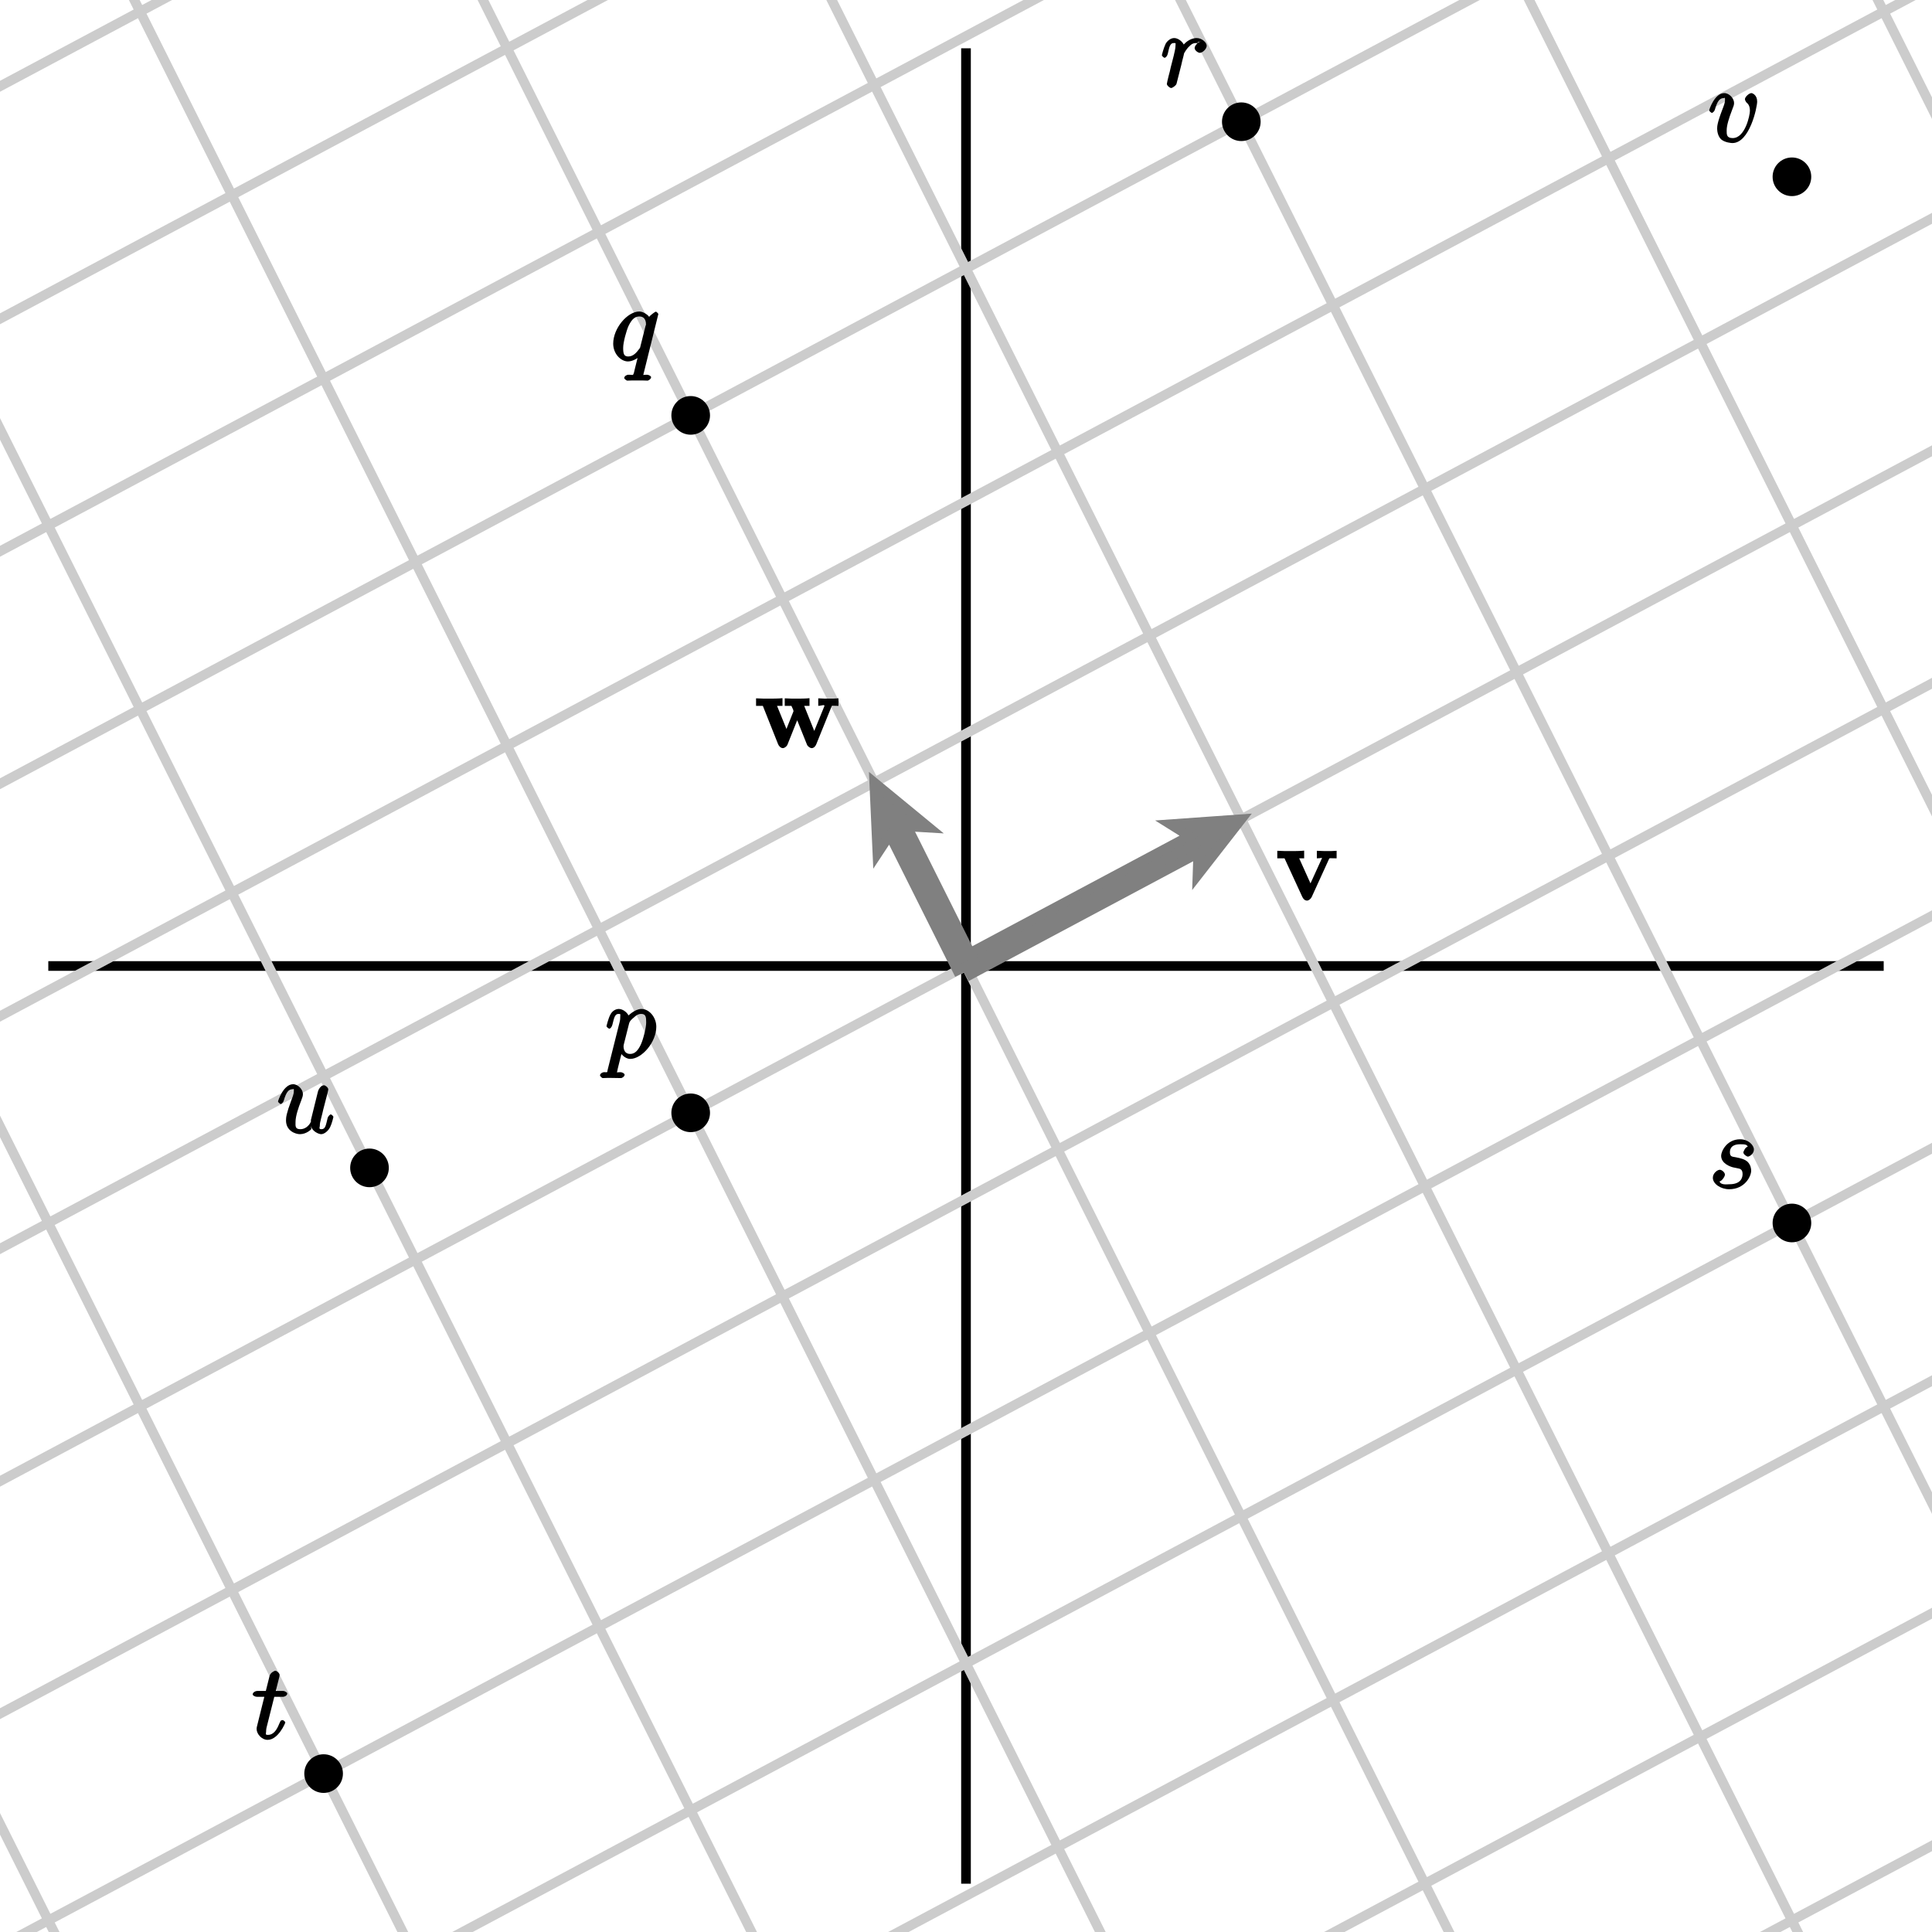 <?xml version="1.0" encoding="UTF-8"?>
<svg xmlns="http://www.w3.org/2000/svg" xmlns:xlink="http://www.w3.org/1999/xlink" width="200pt" height="200pt" viewBox="0 0 200 200" version="1.1">
<defs>
<g>
<symbol overflow="visible" id="glyph0-0">
<path style="stroke:none;" d=""/>
</symbol>
<symbol overflow="visible" id="glyph0-1">
<path style="stroke:none;" d="M 5.469 -4.234 C 5.547 -4.391 5.469 -4.328 6.266 -4.328 L 6.266 -5.109 C 5.75 -5.078 5.734 -5.078 5.297 -5.078 C 5 -5.078 4.984 -5.078 4.219 -5.109 L 4.219 -4.328 C 4.656 -4.328 4.75 -4.422 4.75 -4.344 C 4.75 -4.344 4.797 -4.438 4.844 -4.547 L 3.562 -1.734 L 2.391 -4.328 L 2.906 -4.328 L 2.906 -5.125 C 2.531 -5.078 1.766 -5.078 1.484 -5.078 C 1.172 -5.078 0.547 -5.078 0.125 -5.109 L 0.125 -4.328 L 0.875 -4.328 L 2.703 -0.359 C 2.797 -0.156 2.953 0.047 3.203 0.047 C 3.375 0.047 3.594 -0.125 3.688 -0.328 Z M 5.469 -4.234 "/>
</symbol>
<symbol overflow="visible" id="glyph0-2">
<path style="stroke:none;" d="M 7.906 -4.219 C 7.984 -4.406 7.875 -4.328 8.641 -4.328 L 8.641 -5.109 C 8.188 -5.078 8.047 -5.078 7.672 -5.078 C 7.219 -5.078 7.078 -5.078 6.547 -5.109 L 6.547 -4.328 C 6.797 -4.328 7.188 -4.484 7.188 -4.344 C 7.188 -4.328 7.188 -4.312 7.141 -4.203 L 6 -1.406 L 6.266 -1.406 L 5.094 -4.328 L 5.641 -4.328 L 5.641 -5.125 C 5.266 -5.078 4.625 -5.078 4.328 -5.078 C 3.781 -5.078 3.75 -5.078 3.078 -5.109 L 3.078 -4.328 L 3.766 -4.328 C 3.75 -4.391 3.797 -4.25 3.969 -3.891 C 3.922 -3.984 3.984 -3.828 3.984 -3.781 C 3.984 -3.75 3.953 -3.688 3.938 -3.656 L 3.125 -1.609 L 3.391 -1.609 L 2.281 -4.328 L 2.844 -4.328 L 2.844 -5.125 C 2.469 -5.078 1.734 -5.078 1.438 -5.078 C 1.094 -5.078 0.578 -5.078 0.109 -5.109 L 0.109 -4.328 L 0.812 -4.328 L 2.391 -0.359 C 2.469 -0.172 2.656 0.047 2.891 0.047 C 3.016 0.047 3.266 -0.094 3.359 -0.312 L 4.5 -3.172 L 4.234 -3.172 L 5.375 -0.328 C 5.469 -0.094 5.734 0.047 5.859 0.047 C 6.094 0.047 6.266 -0.156 6.344 -0.359 Z M 7.906 -4.219 "/>
</symbol>
<symbol overflow="visible" id="glyph1-0">
<path style="stroke:none;" d=""/>
</symbol>
<symbol overflow="visible" id="glyph1-1">
<path style="stroke:none;" d="M 0.297 1.219 C 0.219 1.547 0.344 1.484 -0.094 1.484 C -0.234 1.484 -0.5 1.625 -0.5 1.828 C -0.5 1.859 -0.328 2.094 -0.203 2.094 C -0.062 2.094 0.094 2.078 0.234 2.078 L 0.688 2.078 C 0.922 2.078 1.469 2.094 1.688 2.094 C 1.766 2.094 2.047 1.938 2.047 1.75 C 2.047 1.625 1.812 1.484 1.625 1.484 C 1.141 1.484 1.266 1.562 1.266 1.469 C 1.266 1.344 1.75 -0.516 1.812 -0.766 L 1.484 -0.766 C 1.594 -0.469 2.062 0.109 2.625 0.109 C 3.844 0.109 5.328 -1.625 5.328 -3.219 C 5.328 -4.203 4.594 -5.062 3.797 -5.062 C 3.094 -5.062 2.391 -4.344 2.266 -4.203 L 2.562 -4.094 C 2.469 -4.625 1.891 -5.062 1.453 -5.062 C 1.141 -5.062 0.766 -4.875 0.562 -4.453 C 0.359 -4.078 0.172 -3.297 0.172 -3.266 C 0.172 -3.219 0.391 -3.016 0.469 -3.016 C 0.547 -3.016 0.719 -3.172 0.781 -3.422 C 0.953 -4.062 1 -4.547 1.422 -4.547 C 1.672 -4.547 1.594 -4.531 1.594 -4.203 C 1.594 -3.938 1.562 -3.828 1.516 -3.641 Z M 2.5 -3.516 C 2.562 -3.828 2.828 -4.031 3 -4.172 C 3.125 -4.281 3.359 -4.547 3.766 -4.547 C 4.25 -4.547 4.281 -4.219 4.281 -3.656 C 4.281 -3.141 3.984 -1.922 3.719 -1.359 C 3.438 -0.781 3.125 -0.406 2.625 -0.406 C 1.891 -0.406 1.938 -1.188 1.938 -1.234 C 1.938 -1.266 1.953 -1.344 1.969 -1.406 Z M 2.5 -3.516 "/>
</symbol>
<symbol overflow="visible" id="glyph1-2">
<path style="stroke:none;" d="M 4.922 -4.797 C 4.922 -4.859 4.719 -5.047 4.672 -5.047 C 4.578 -5.047 4.031 -4.625 3.969 -4.5 C 3.922 -4.625 3.422 -5.062 2.953 -5.062 C 1.734 -5.062 0.25 -3.344 0.25 -1.734 C 0.25 -0.672 1.047 0.109 1.781 0.109 C 2.359 0.109 2.953 -0.359 3.062 -0.484 L 2.875 -0.672 L 2.484 0.906 L 2.391 1.297 C 2.281 1.625 2.297 1.469 1.797 1.484 C 1.672 1.484 1.391 1.625 1.391 1.828 C 1.391 1.906 1.625 2.094 1.703 2.094 C 1.859 2.094 2.047 2.078 2.203 2.078 L 3.297 2.078 C 3.469 2.078 3.656 2.094 3.812 2.094 C 3.875 2.094 4.172 1.938 4.172 1.734 C 4.172 1.625 3.922 1.484 3.75 1.484 C 3.25 1.484 3.375 1.562 3.375 1.469 C 3.375 1.422 3.391 1.406 3.422 1.266 Z M 3.062 -1.438 C 3.016 -1.25 3.062 -1.344 2.906 -1.141 C 2.672 -0.828 2.328 -0.406 1.812 -0.406 C 1.375 -0.406 1.281 -0.656 1.281 -1.297 C 1.281 -1.891 1.625 -3.094 1.828 -3.547 C 2.188 -4.312 2.531 -4.547 2.953 -4.547 C 3.672 -4.547 3.641 -3.812 3.641 -3.719 C 3.641 -3.719 3.656 -3.688 3.594 -3.562 Z M 3.062 -1.438 "/>
</symbol>
<symbol overflow="visible" id="glyph1-3">
<path style="stroke:none;" d="M 4.203 -4.719 C 3.859 -4.656 3.516 -4.266 3.516 -4.031 C 3.516 -3.766 3.891 -3.531 4.047 -3.531 C 4.344 -3.531 4.766 -3.938 4.766 -4.266 C 4.766 -4.609 4.266 -5.062 3.719 -5.062 C 3.297 -5.062 2.672 -4.828 2.219 -4.172 L 2.5 -4.062 C 2.422 -4.625 1.828 -5.062 1.406 -5.062 C 0.984 -5.062 0.641 -4.703 0.516 -4.469 C 0.281 -3.969 0.125 -3.312 0.125 -3.266 C 0.125 -3.219 0.328 -3.016 0.406 -3.016 C 0.5 -3.016 0.672 -3.172 0.734 -3.422 C 0.891 -4.078 0.938 -4.547 1.375 -4.547 C 1.625 -4.547 1.531 -4.516 1.531 -4.203 C 1.531 -3.969 1.422 -3.547 1.344 -3.203 L 1.047 -2.047 C 1 -1.828 0.891 -1.344 0.828 -1.156 C 0.75 -0.875 0.641 -0.359 0.641 -0.312 C 0.641 -0.156 0.922 0.109 1.094 0.109 C 1.203 0.109 1.578 -0.125 1.641 -0.328 C 1.672 -0.422 2.078 -2.047 2.141 -2.297 C 2.188 -2.531 2.25 -2.766 2.312 -3 C 2.359 -3.156 2.391 -3.328 2.422 -3.469 C 2.469 -3.562 2.703 -3.984 2.984 -4.219 C 3.109 -4.344 3.266 -4.547 3.719 -4.547 C 3.891 -4.547 3.938 -4.562 3.797 -4.641 Z M 4.203 -4.719 "/>
</symbol>
<symbol overflow="visible" id="glyph1-4">
<path style="stroke:none;" d="M 2.469 -2.156 C 2.641 -2.125 2.938 -2.062 3 -2.047 C 3.141 -2.016 3.453 -1.984 3.453 -1.469 C 3.453 -1.141 3.328 -0.406 2.078 -0.406 C 1.844 -0.406 1.203 -0.297 1.062 -0.703 C 1.25 -0.688 1.625 -1.172 1.625 -1.406 C 1.625 -1.625 1.312 -1.906 1.094 -1.906 C 0.859 -1.906 0.375 -1.562 0.375 -1.078 C 0.375 -0.438 1.203 0.109 2.062 0.109 C 3.703 0.109 4.344 -1.25 4.344 -1.812 C 4.344 -1.969 4.312 -2.391 3.969 -2.734 C 3.688 -2.984 3.312 -3.094 2.734 -3.203 C 2.438 -3.266 2.141 -3.219 2.141 -3.703 C 2.141 -3.922 2.172 -4.547 3.203 -4.547 C 3.656 -4.547 3.922 -4.531 3.984 -4.281 C 3.719 -4.281 3.531 -3.719 3.531 -3.719 C 3.531 -3.484 3.906 -3.266 4 -3.266 C 4.156 -3.266 4.625 -3.547 4.625 -4 C 4.625 -4.453 4.047 -5.062 3.203 -5.062 C 1.797 -5.062 1.234 -3.797 1.234 -3.359 C 1.234 -2.531 2.219 -2.219 2.469 -2.156 Z M 2.469 -2.156 "/>
</symbol>
<symbol overflow="visible" id="glyph1-5">
<path style="stroke:none;" d="M 2.172 -4.344 L 3.156 -4.344 C 3.375 -4.344 3.641 -4.484 3.641 -4.688 C 3.641 -4.797 3.406 -4.953 3.203 -4.953 L 2.453 -4.953 L 2.812 -6.375 C 2.844 -6.531 2.844 -6.547 2.844 -6.625 C 2.844 -6.797 2.547 -7.047 2.406 -7.047 C 2.328 -7.047 1.906 -6.859 1.812 -6.516 L 1.422 -4.953 L 0.547 -4.953 C 0.328 -4.953 0.062 -4.797 0.062 -4.594 C 0.062 -4.484 0.312 -4.344 0.516 -4.344 L 1.266 -4.344 L 0.594 -1.641 C 0.5 -1.266 0.469 -1.156 0.469 -1.016 C 0.469 -0.5 1 0.109 1.609 0.109 C 2.703 0.109 3.438 -1.625 3.438 -1.688 C 3.438 -1.766 3.234 -1.938 3.172 -1.938 C 3.156 -1.938 2.984 -1.906 2.953 -1.859 C 2.953 -1.844 2.891 -1.734 2.812 -1.562 C 2.594 -1.016 2.266 -0.406 1.641 -0.406 C 1.312 -0.406 1.453 -0.531 1.453 -0.766 C 1.453 -0.781 1.453 -0.984 1.484 -1.109 L 2.297 -4.344 Z M 2.172 -4.344 "/>
</symbol>
<symbol overflow="visible" id="glyph1-6">
<path style="stroke:none;" d="M 3.516 -0.781 C 3.656 -0.172 4.344 0.109 4.594 0.109 C 4.938 0.109 5.359 -0.266 5.531 -0.641 C 5.719 -1.031 5.859 -1.656 5.859 -1.688 C 5.859 -1.75 5.656 -1.938 5.594 -1.938 C 5.5 -1.938 5.312 -1.734 5.266 -1.578 C 5.078 -0.828 5.047 -0.406 4.625 -0.406 C 4.297 -0.406 4.453 -0.609 4.453 -0.75 C 4.453 -1 4.484 -1.109 4.594 -1.562 C 4.672 -1.859 4.75 -2.156 4.812 -2.453 L 5.266 -4.203 C 5.328 -4.484 5.328 -4.5 5.328 -4.531 C 5.328 -4.703 5.047 -4.953 4.875 -4.953 C 4.562 -4.953 4.312 -4.531 4.25 -4.266 C 4.141 -3.844 3.562 -1.516 3.516 -1.297 C 3.656 -1.297 3.234 -0.406 2.438 -0.406 C 1.875 -0.406 1.938 -0.75 1.938 -1.141 C 1.938 -1.766 2.234 -2.625 2.516 -3.344 C 2.641 -3.688 2.703 -3.828 2.703 -4.047 C 2.703 -4.516 2.203 -5.062 1.688 -5.062 C 0.688 -5.062 0.125 -3.344 0.125 -3.266 C 0.125 -3.219 0.328 -3.016 0.406 -3.016 C 0.5 -3.016 0.688 -3.203 0.719 -3.359 C 0.984 -4.281 1.234 -4.547 1.656 -4.547 C 1.766 -4.547 1.766 -4.688 1.766 -4.344 C 1.766 -4.062 1.641 -3.75 1.484 -3.344 C 1 -2.047 0.953 -1.641 0.953 -1.312 C 0.953 -0.219 1.953 0.109 2.391 0.109 C 3.094 0.109 3.578 -0.406 3.578 -0.422 Z M 3.516 -0.781 "/>
</symbol>
<symbol overflow="visible" id="glyph1-7">
<path style="stroke:none;" d="M 5.094 -4.188 C 5.094 -4.875 4.594 -5.062 4.5 -5.062 C 4.25 -5.062 3.828 -4.656 3.828 -4.438 C 3.828 -4.312 3.953 -4.125 4 -4.078 C 4.109 -3.984 4.344 -3.797 4.344 -3.234 C 4.344 -2.781 3.859 -0.406 2.562 -0.406 C 1.906 -0.406 1.938 -0.812 1.938 -1.203 C 1.938 -1.75 2.188 -2.5 2.484 -3.281 C 2.656 -3.719 2.703 -3.828 2.703 -4.047 C 2.703 -4.5 2.219 -5.062 1.688 -5.062 C 0.688 -5.062 0.125 -3.344 0.125 -3.266 C 0.125 -3.219 0.328 -3.016 0.406 -3.016 C 0.5 -3.016 0.688 -3.203 0.719 -3.359 C 0.984 -4.281 1.234 -4.547 1.656 -4.547 C 1.75 -4.547 1.766 -4.703 1.766 -4.344 C 1.766 -4.062 1.641 -3.75 1.484 -3.344 C 0.953 -1.953 0.953 -1.625 0.953 -1.359 C 0.953 -1.125 1.031 -0.578 1.375 -0.266 C 1.766 0.062 2.422 0.109 2.531 0.109 C 4.312 0.109 5.094 -3.578 5.094 -4.188 Z M 5.094 -4.188 "/>
</symbol>
</g>
</defs>
<g id="surface1">
<path style="fill:none;stroke-width:10;stroke-linecap:butt;stroke-linejoin:miter;stroke:rgb(0%,0%,0%);stroke-opacity:1;stroke-miterlimit:10;" d="M 50 1000 L 1950 1000 M 1000 50 L 1000 1950 " transform="matrix(0.1,0,0,-0.1,0,200)"/>
<path style="fill:none;stroke-width:10;stroke-linecap:butt;stroke-linejoin:miter;stroke:rgb(80.077%,80.077%,80.077%);stroke-opacity:1;stroke-miterlimit:10;" d="M -900 -2420 L -2800 1380 M -615 -2268.008 L -2515 1531.992 M -330 -2116.016 L -2230 1683.984 M -45 -1963.984 L -1945 1836.016 M 240 -1811.992 L -1660 1988.008 M 525 -1660 L -1375 2140 M 810 -1508.008 L -1090 2291.992 M 1095 -1356.016 L -805 2443.984 M 1380 -1203.984 L -520 2596.016 M 1665 -1051.992 L -235 2748.008 M 1950 -900 L 50 2900 M 2235 -748.008 L 335 3051.992 M 2520 -596.016 L 620 3203.984 M 2805 -443.984 L 905 3356.016 M 3090 -291.992 L 1190 3508.008 M 3375 -140 L 1475 3660 M 3660 11.992 L 1760 3811.992 M 3945 163.984 L 2045 3963.984 M 4230 316.016 L 2330 4116.016 M 4515 468.008 L 2615 4268.008 M 4800 620 L 2900 4420 M -900 -2420 L 4800 620 M -995 -2230 L 4705 810 M -1090 -2040 L 4610 1000 M -1185 -1850 L 4515 1190 M -1280 -1660 L 4420 1380 M -1375 -1470 L 4325 1570 M -1470 -1280 L 4230 1760 M -1565 -1090 L 4135 1950 M -1660 -900 L 4040 2140 M -1755 -710 L 3945 2330 M -1850 -520 L 3850 2520 M -1945 -330 L 3755 2710 M -2040 -140 L 3660 2900 M -2135 50 L 3565 3090 M -2230 240 L 3470 3280 M -2325 430 L 3375 3470 M -2420 620 L 3280 3660 M -2515 810 L 3185 3850 M -2610 1000 L 3090 4040 M -2705 1190 L 2995 4230 M -2800 1380 L 2900 4420 " transform="matrix(0.1,0,0,-0.1,0,200)"/>
<path style=" stroke:none;fill-rule:nonzero;fill:rgb(50%,50%,50%);fill-opacity:1;" d="M 100.473 100.883 L 124.043 88.309 L 123.965 90.617 L 128.5 84.801 L 121.145 85.324 L 123.102 86.547 L 99.531 99.117 L 100.473 100.883 "/>
<path style="fill:none;stroke-width:10;stroke-linecap:butt;stroke-linejoin:miter;stroke:rgb(50%,50%,50%);stroke-opacity:1;stroke-miterlimit:10;" d="M 1004.727 991.172 L 1240.43 1116.914 L 1239.648 1093.828 L 1285 1151.992 L 1211.445 1146.758 L 1231.016 1134.531 L 995.312 1008.828 Z M 1004.727 991.172 " transform="matrix(0.1,0,0,-0.1,0,200)"/>
<path style=" stroke:none;fill-rule:nonzero;fill:rgb(50%,50%,50%);fill-opacity:1;" d="M 100.895 99.555 L 93.891 85.547 L 96.195 85.684 L 90.5 81 L 90.832 88.367 L 92.102 86.441 L 99.105 100.449 L 100.895 99.555 "/>
<path style="fill:none;stroke-width:10;stroke-linecap:butt;stroke-linejoin:miter;stroke:rgb(50%,50%,50%);stroke-opacity:1;stroke-miterlimit:10;" d="M 1008.945 1004.453 L 938.906 1144.531 L 961.953 1143.164 L 905 1190 L 908.32 1116.328 L 921.016 1135.586 L 991.055 995.508 Z M 1008.945 1004.453 " transform="matrix(0.1,0,0,-0.1,0,200)"/>
<g style="fill:rgb(0%,0%,0%);fill-opacity:1;">
  <use xlink:href="#glyph0-1" x="132.1" y="93.182"/>
</g>
<g style="fill:rgb(0%,0%,0%);fill-opacity:1;">
  <use xlink:href="#glyph0-2" x="78.158" y="77.4"/>
</g>
<path style=" stroke:none;fill-rule:nonzero;fill:rgb(0%,0%,0%);fill-opacity:1;" d="M 73.5 115.199 C 73.5 114.094 72.605 113.199 71.5 113.199 C 70.395 113.199 69.5 114.094 69.5 115.199 C 69.5 116.305 70.395 117.199 71.5 117.199 C 72.605 117.199 73.5 116.305 73.5 115.199 "/>
<g style="fill:rgb(0%,0%,0%);fill-opacity:1;">
  <use xlink:href="#glyph1-1" x="62.612" y="109.508"/>
</g>
<path style=" stroke:none;fill-rule:nonzero;fill:rgb(0%,0%,0%);fill-opacity:1;" d="M 73.5 43 C 73.5 41.895 72.605 41 71.5 41 C 70.395 41 69.5 41.895 69.5 43 C 69.5 44.105 70.395 45 71.5 45 C 72.605 45 73.5 44.105 73.5 43 "/>
<g style="fill:rgb(0%,0%,0%);fill-opacity:1;">
  <use xlink:href="#glyph1-2" x="63.229" y="37.308"/>
</g>
<path style=" stroke:none;fill-rule:nonzero;fill:rgb(0%,0%,0%);fill-opacity:1;" d="M 130.5 12.602 C 130.5 11.496 129.605 10.602 128.5 10.602 C 127.395 10.602 126.5 11.496 126.5 12.602 C 126.5 13.703 127.395 14.602 128.5 14.602 C 129.605 14.602 130.5 13.703 130.5 12.602 "/>
<g style="fill:rgb(0%,0%,0%);fill-opacity:1;">
  <use xlink:href="#glyph1-3" x="120.152" y="9"/>
</g>
<path style=" stroke:none;fill-rule:nonzero;fill:rgb(0%,0%,0%);fill-opacity:1;" d="M 187.5 126.602 C 187.5 125.496 186.605 124.602 185.5 124.602 C 184.395 124.602 183.5 125.496 183.5 126.602 C 183.5 127.703 184.395 128.602 185.5 128.602 C 186.605 128.602 187.5 127.703 187.5 126.602 "/>
<g style="fill:rgb(0%,0%,0%);fill-opacity:1;">
  <use xlink:href="#glyph1-4" x="176.938" y="123"/>
</g>
<path style=" stroke:none;fill-rule:nonzero;fill:rgb(0%,0%,0%);fill-opacity:1;" d="M 35.5 183.602 C 35.5 182.496 34.605 181.602 33.5 181.602 C 32.395 181.602 31.5 182.496 31.5 183.602 C 31.5 184.703 32.395 185.602 33.5 185.602 C 34.605 185.602 35.5 184.703 35.5 183.602 "/>
<g style="fill:rgb(0%,0%,0%);fill-opacity:1;">
  <use xlink:href="#glyph1-5" x="26.096" y="180"/>
</g>
<path style=" stroke:none;fill-rule:nonzero;fill:rgb(0%,0%,0%);fill-opacity:1;" d="M 40.25 120.898 C 40.25 119.797 39.355 118.898 38.25 118.898 C 37.145 118.898 36.25 119.797 36.25 120.898 C 36.25 122.004 37.145 122.898 38.25 122.898 C 39.355 122.898 40.25 122.004 40.25 120.898 "/>
<g style="fill:rgb(0%,0%,0%);fill-opacity:1;">
  <use xlink:href="#glyph1-6" x="28.654" y="117.3"/>
</g>
<path style=" stroke:none;fill-rule:nonzero;fill:rgb(0%,0%,0%);fill-opacity:1;" d="M 187.5 18.301 C 187.5 17.195 186.605 16.301 185.5 16.301 C 184.395 16.301 183.5 17.195 183.5 18.301 C 183.5 19.406 184.395 20.301 185.5 20.301 C 186.605 20.301 187.5 19.406 187.5 18.301 "/>
<g style="fill:rgb(0%,0%,0%);fill-opacity:1;">
  <use xlink:href="#glyph1-7" x="176.807" y="14.7"/>
</g>
</g>
</svg>
